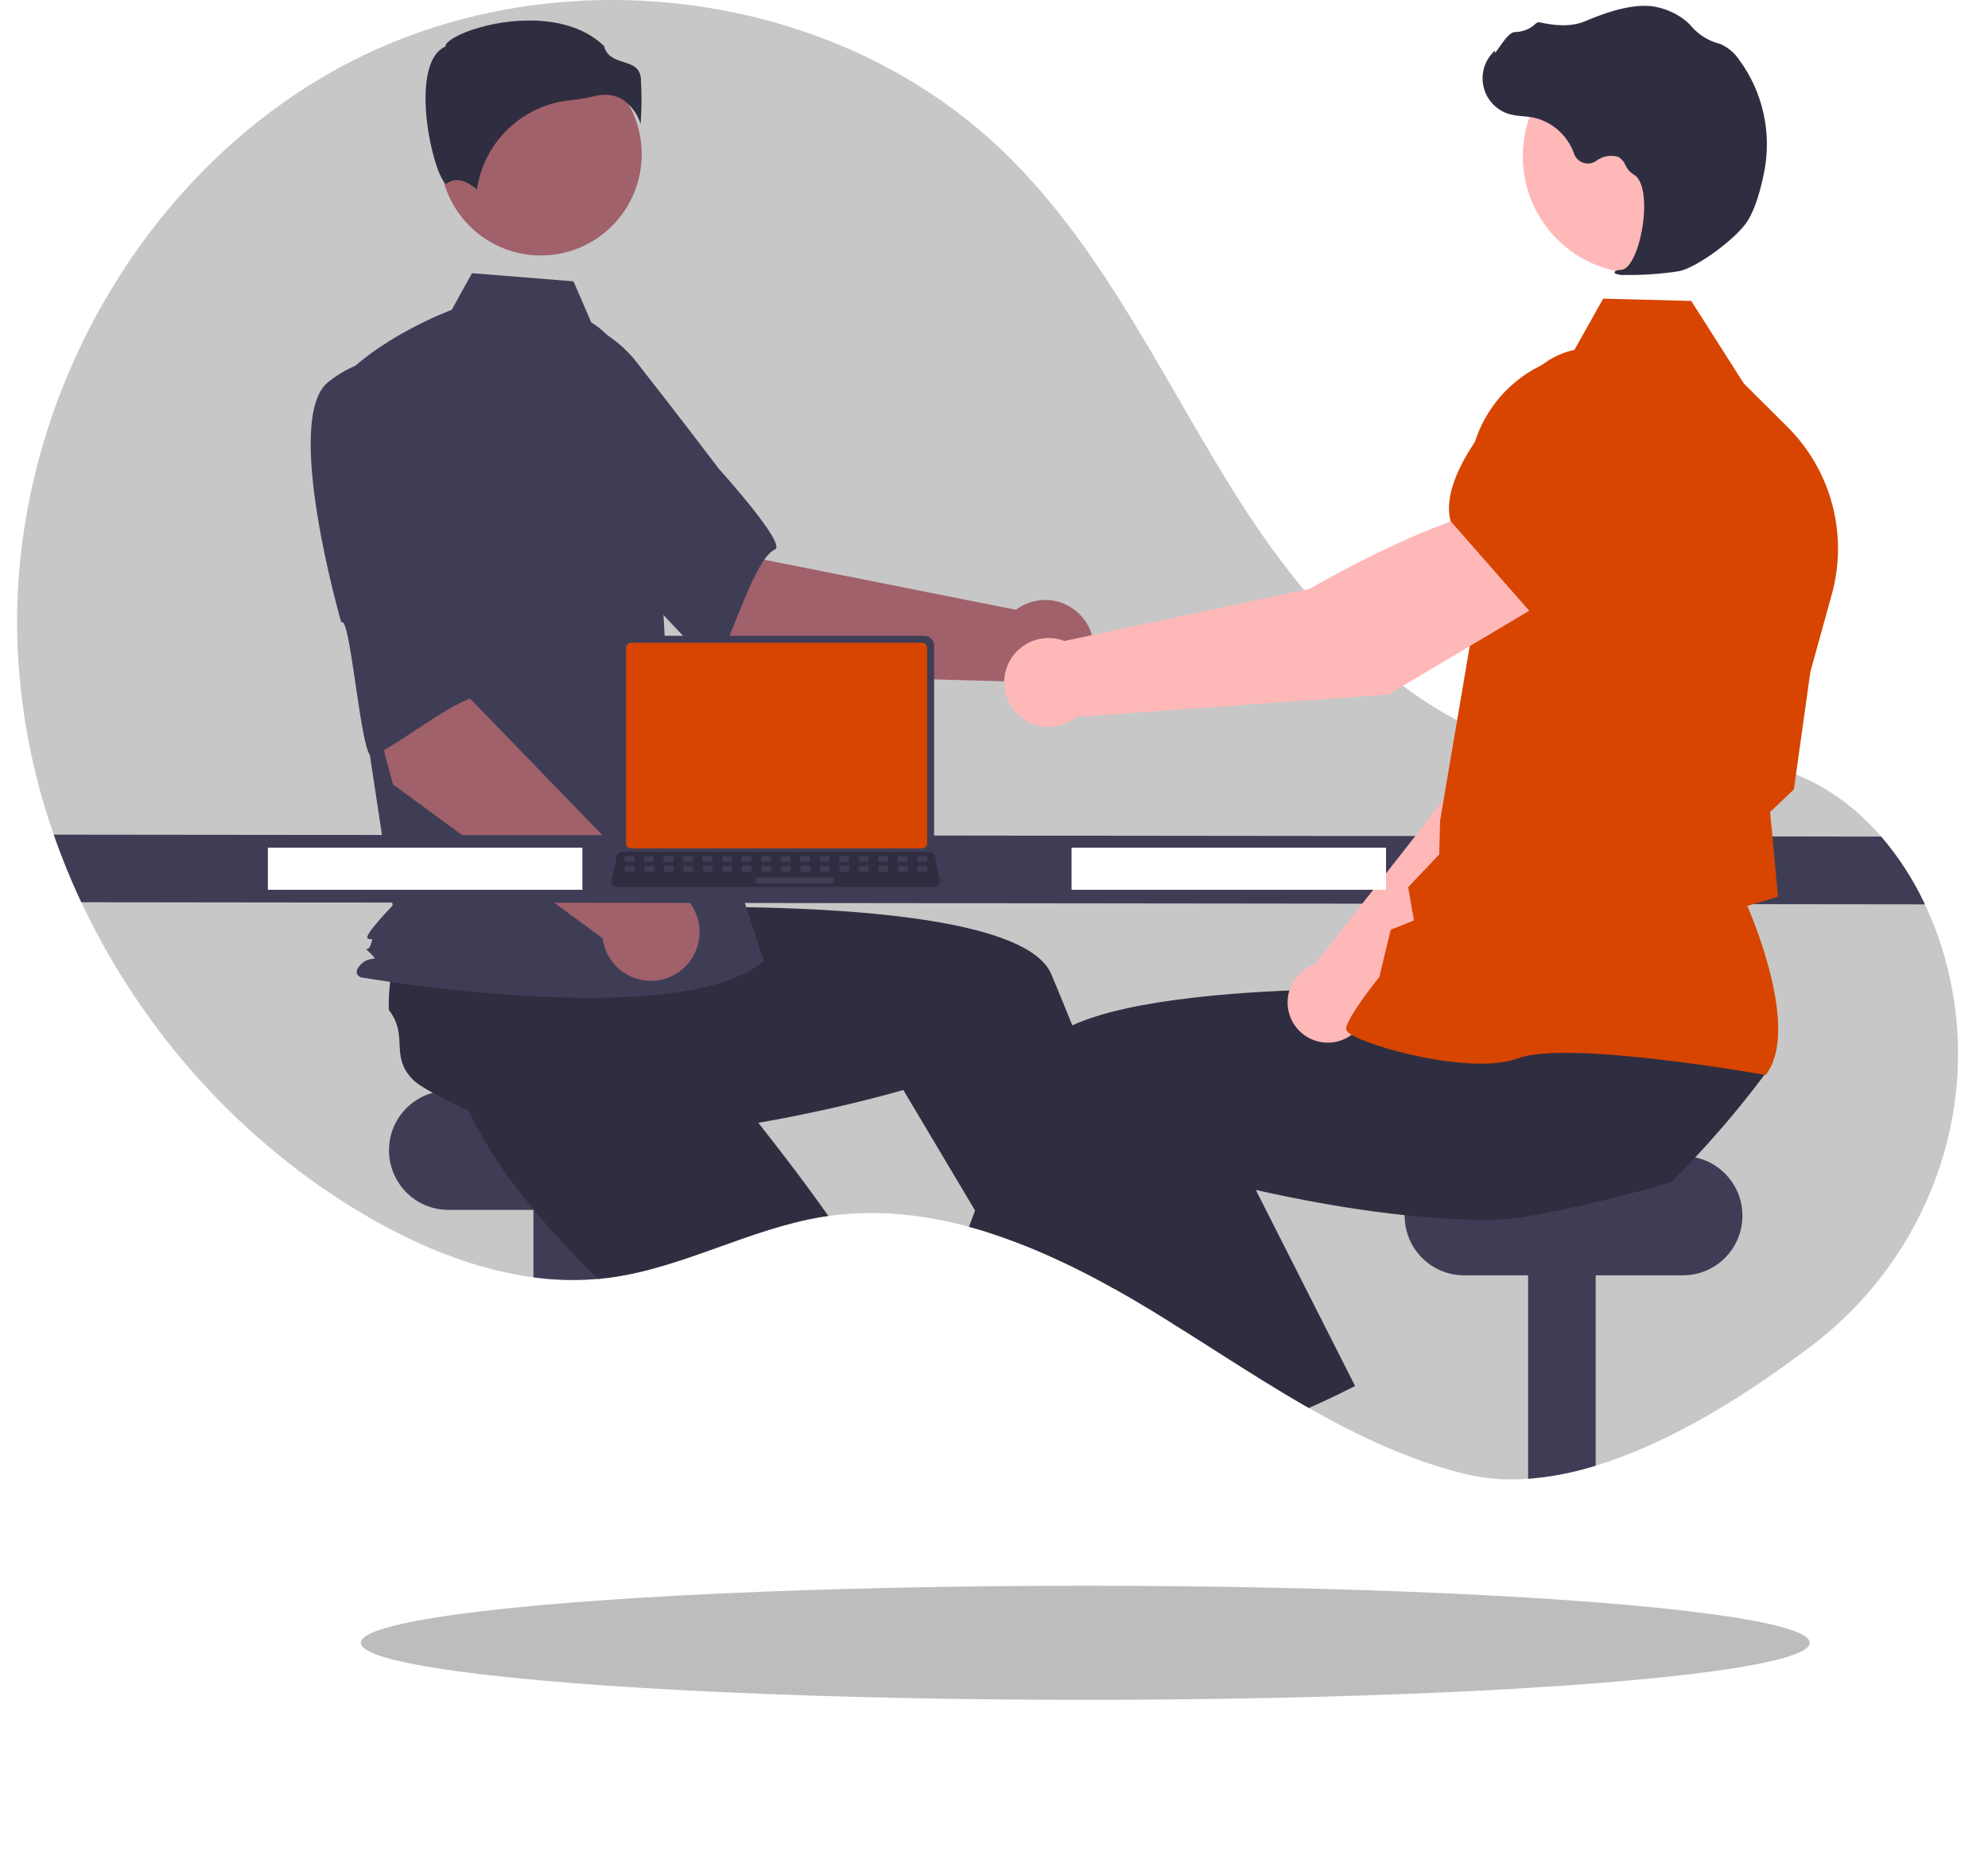 <svg width="153" height="144" viewBox="0 0 173 164" fill="none" xmlns="http://www.w3.org/2000/svg">
<path d="M158.28 117.871C152.706 122.129 145.915 126.443 139.238 128.477C137.313 129.08 135.327 129.466 133.317 129.626C131.437 129.777 129.546 129.63 127.712 129.189C122.893 127.987 118.424 125.881 114.099 123.422C112.686 122.617 111.29 121.775 109.901 120.914C107.635 119.509 105.391 118.055 103.141 116.636C102.804 116.42 102.469 116.21 102.132 116.001H102.13C101.587 115.659 101.042 115.321 100.497 114.989C100.401 114.929 100.305 114.872 100.207 114.813C99.175 114.186 98.127 113.573 97.06 112.975C96.93 112.904 96.799 112.83 96.668 112.758C94.605 111.61 92.484 110.569 90.314 109.639C88.889 109.036 87.445 108.494 85.987 108.031H85.985C85.428 107.855 84.868 107.689 84.307 107.537C82.623 107.074 80.907 106.737 79.174 106.529C76.785 106.239 74.369 106.259 71.985 106.587C71.823 106.609 71.664 106.632 71.503 106.658C65.051 107.695 59.162 111.189 52.681 112.013C52.471 112.039 52.263 112.064 52.052 112.082C51.963 112.09 51.873 112.101 51.783 112.107C49.9 112.268 48.004 112.222 46.131 111.968C40.898 111.275 35.802 109.127 31.214 106.419C20.488 100.088 11.79 90.356 6.502 79.087C5.593 77.155 4.787 75.177 4.086 73.161C2.126 67.57 1.046 61.706 0.887 55.781C0.39 35.225 12.035 14.601 30.317 5.303C48.602 -3.994 72.654 -0.919 87.4 13.363C96.346 22.028 101.522 33.768 108.253 44.258C114.985 54.745 124.553 64.763 136.894 66.291C143.181 67.069 149.76 65.564 155.785 67.522C159.121 68.608 161.968 70.684 164.261 73.331C165.802 75.127 167.092 77.125 168.095 79.271C168.83 80.822 169.427 82.436 169.878 84.093C169.961 84.398 170.039 84.703 170.114 85.008C173.116 97.306 168.32 110.198 158.28 117.871Z" fill="#C7C7C7"/>
<path d="M57.871 95.608H38.678C35.803 95.608 33.472 97.946 33.472 100.831V100.831C33.472 103.716 35.803 106.054 38.678 106.054H57.871C60.747 106.054 63.078 103.716 63.078 100.831C63.078 97.946 60.747 95.608 57.871 95.608Z" fill="#3F3D56"/>
<path d="M52.052 103.391V112.082C50.081 112.273 48.094 112.235 46.131 111.967V103.391H52.052Z" fill="#3F3D56"/>
<path d="M71.984 106.587C71.823 106.609 71.664 106.632 71.503 106.658C65.05 107.695 59.162 111.189 52.681 112.012C52.471 112.039 52.263 112.064 52.052 112.082C51.962 112.09 51.873 112.101 51.783 112.107C50.2 110.552 48.618 108.897 47.131 107.183C46.325 106.255 45.545 105.308 44.812 104.35C42.909 101.876 41.296 99.332 40.23 96.833C40.338 95.635 39.595 92.863 39.24 90.741L39.238 90.739C39.087 89.848 39.005 89.074 39.081 88.576C39.513 85.704 41.851 86.034 42.57 83.22C43.218 82.68 43.909 82.193 44.634 81.763C44.755 81.692 44.877 81.62 45.004 81.548L52.804 76.141L55.785 79.074L60.322 83.539L65.238 88.375L61.065 92.605C61.065 92.605 64.552 96.638 68.63 102.015C69.724 103.459 70.861 105.001 71.984 106.587Z" fill="#2F2E41"/>
<path d="M139.238 103.391V128.477C137.313 129.08 135.327 129.466 133.316 129.626V103.391H139.238Z" fill="#3F3D56"/>
<path d="M146.895 101.343H127.701C124.826 101.343 122.495 103.681 122.495 106.566V106.566C122.495 109.451 124.826 111.789 127.701 111.789H146.895C149.77 111.789 152.101 109.451 152.101 106.566C152.101 103.681 149.77 101.343 146.895 101.343Z" fill="#3F3D56"/>
<path d="M100.206 114.812C99.175 114.186 98.126 113.573 97.06 112.975C96.929 112.903 96.799 112.83 96.668 112.758L97.37 112.457L99.265 111.64L99.284 111.631L99.304 111.701L100.206 114.812Z" fill="#FFB6B6"/>
<path d="M103.141 116.635C102.804 116.42 102.469 116.209 102.132 116H102.13C101.587 115.658 101.042 115.321 100.496 114.989C100.4 114.929 100.304 114.872 100.206 114.812C99.175 114.186 98.126 113.573 97.06 112.975C96.929 112.903 96.799 112.83 96.668 112.758C94.605 111.61 92.484 110.569 90.314 109.639C88.889 109.036 87.445 108.494 85.987 108.031H85.985L84.84 106.107L79.684 97.445L78.551 95.542C78.551 95.542 74.686 96.689 69.216 97.789C67.225 98.191 65.024 98.584 62.715 98.916C60.246 99.268 57.657 99.549 55.084 99.684C53.857 99.749 52.634 99.782 51.429 99.772C48.316 99.751 45.324 99.459 42.705 98.762C41.831 97.939 39.197 96.818 37.31 95.792H37.308C36.516 95.362 35.859 94.95 35.514 94.584C33.525 92.474 35.224 90.829 33.455 88.527C33.431 87.682 33.474 86.837 33.584 85.999C33.602 85.86 33.621 85.719 33.643 85.575L34.201 76.079L38.341 75.531L44.642 74.695L51.468 73.79L52.22 79.693C52.22 79.693 57.535 79.422 64.268 79.512C75.084 79.66 89.556 80.741 91.516 85.383C91.7 85.819 91.884 86.26 92.068 86.7C92.505 87.753 92.938 88.811 93.366 89.875C94.92 93.725 96.403 97.613 97.756 101.288C98.597 103.574 99.39 105.778 100.119 107.84C100.705 109.499 101.248 111.068 101.744 112.512C102.197 113.831 102.608 115.046 102.973 116.136C103.03 116.306 103.085 116.474 103.141 116.635Z" fill="#2F2E41"/>
<path d="M65.049 59.102L51.97 47.959L60.48 39.32L66.416 49.075L88.422 53.451C89.083 52.952 89.876 52.656 90.702 52.6C91.528 52.545 92.353 52.731 93.075 53.138C93.797 53.544 94.386 54.152 94.77 54.889C95.153 55.625 95.315 56.457 95.235 57.284C95.156 58.111 94.838 58.897 94.32 59.545C93.803 60.194 93.109 60.678 92.322 60.938C91.536 61.198 90.691 61.222 89.891 61.009C89.09 60.795 88.369 60.352 87.815 59.735L65.049 59.102Z" fill="#A0616A"/>
<path d="M40.411 33.315C38.9 38.247 53.295 50.012 53.295 50.012C53.455 48.828 61.617 59.039 62.172 58.115C63.75 55.486 65.487 48.989 67.309 48.159C68.351 47.684 62.373 41.083 62.373 41.083C62.373 41.083 59.325 37.037 55.299 31.908C54.188 30.437 52.723 29.272 51.042 28.521C49.361 27.771 47.519 27.459 45.685 27.615C45.685 27.615 41.923 28.382 40.411 33.315Z" fill="#3F3D56"/>
<path d="M46.776 22.394C51.662 22.394 55.622 18.421 55.622 13.52C55.622 8.619 51.662 4.646 46.776 4.646C41.891 4.646 37.93 8.619 37.93 13.52C37.93 18.421 41.891 22.394 46.776 22.394Z" fill="#A0616A"/>
<path d="M51.199 28.259C53.105 29.396 54.245 31.484 54.9 33.609C56.111 37.544 56.84 41.611 57.071 45.722L57.762 58.03L66.323 84.237C58.904 90.535 31.016 85.669 31.016 85.669C31.016 85.669 30.16 85.382 31.016 84.524C31.872 83.665 32.706 84.426 31.849 83.567C30.994 82.708 31.584 83.665 31.869 82.806C32.154 81.947 31.869 82.52 31.584 82.234C31.298 81.947 33.793 79.371 33.793 79.371L31.51 64.328L28.656 33.985C32.081 29.691 38.967 27.16 38.967 27.16L40.747 23.946L49.644 24.66L51.199 28.259Z" fill="#3F3D56"/>
<path d="M54.068 8.806C54.756 9.32 55.265 10.038 55.525 10.858C55.624 9.518 55.631 8.172 55.544 6.831C55.439 5.889 54.778 5.677 54.012 5.431C53.321 5.209 52.538 4.959 52.328 4.044C49.547 1.33 44.707 1.467 41.394 2.414C39.571 2.935 38.522 3.604 38.428 3.996L38.409 4.076L38.335 4.114C36.93 4.818 36.656 7.044 36.674 8.787C36.709 12.07 37.839 15.8 38.476 16.103C38.509 16.119 38.518 16.113 38.532 16.1C39.491 15.332 40.661 16.159 41.175 16.608C41.478 14.568 42.454 12.688 43.947 11.268C45.441 9.849 47.365 8.973 49.413 8.78C50.081 8.715 50.745 8.604 51.398 8.446C51.73 8.36 52.07 8.315 52.413 8.312C53.002 8.304 53.58 8.476 54.068 8.806V8.806Z" fill="#2F2E41"/>
<path d="M42.922 72.472L40.216 71.081C40.071 70.978 39.968 70.825 39.926 70.652C39.884 70.478 39.905 70.295 39.986 70.136C40.068 69.977 40.203 69.853 40.368 69.786C40.533 69.719 40.717 69.713 40.885 69.771L43.591 71.161C43.736 71.265 43.839 71.417 43.881 71.591C43.923 71.764 43.902 71.947 43.821 72.106C43.74 72.265 43.604 72.39 43.439 72.457C43.274 72.524 43.091 72.529 42.922 72.472L42.922 72.472Z" fill="#D74500"/>
<path d="M33.815 68.747L29.364 52.123L41.259 49.864L40.619 61.275L56.249 77.419C57.076 77.385 57.896 77.593 58.607 78.018C59.319 78.443 59.891 79.067 60.255 79.813C60.62 80.559 60.76 81.395 60.658 82.22C60.557 83.044 60.219 83.822 59.685 84.457C59.151 85.091 58.444 85.557 57.651 85.796C56.858 86.035 56.013 86.037 55.218 85.803C54.424 85.568 53.715 85.107 53.177 84.475C52.639 83.843 52.297 83.068 52.191 82.244L33.815 68.747Z" fill="#A0616A"/>
<path d="M28.146 33.483C24.109 36.681 29.291 54.567 29.291 54.567C30.093 53.684 31.026 66.739 32.007 66.295C34.794 65.031 39.903 60.675 41.872 61.03C42.999 61.233 41.819 52.394 41.819 52.394C41.819 52.394 41.602 47.327 41.194 40.812C41.112 38.968 40.567 37.174 39.609 35.598C38.651 34.023 37.311 32.715 35.714 31.799C35.714 31.799 32.184 30.286 28.146 33.483Z" fill="#3F3D56"/>
<path d="M168.095 79.271L6.501 79.086C5.593 77.155 4.787 75.177 4.086 73.161L164.26 73.331C165.802 75.127 167.092 77.125 168.095 79.271V79.271Z" fill="#3F3D56"/>
<path d="M116.627 122.248C115.792 122.653 114.949 123.044 114.099 123.421C112.686 122.616 111.289 121.775 109.901 120.914L115.05 118.645L116.627 122.248Z" fill="#FFB6B6"/>
<path d="M154.172 94.022C153.335 95.149 152.471 96.253 151.581 97.335C150.76 98.332 149.917 99.31 149.053 100.27C148.696 100.667 148.334 101.062 147.965 101.454C147.285 102.185 146.59 102.904 145.88 103.61C144.602 104.014 142.013 104.725 139.238 105.388C137.218 105.87 135.101 106.326 133.317 106.617C132.318 106.797 131.307 106.905 130.293 106.941C129.088 106.951 127.865 106.918 126.638 106.853C125.253 106.779 123.867 106.664 122.497 106.517C118.934 106.142 115.483 105.558 112.506 104.958C111.416 104.741 110.391 104.52 109.448 104.305C107.661 103.901 106.166 103.524 105.084 103.238C103.865 102.918 103.171 102.711 103.171 102.711L100.119 107.84L98.534 110.501L97.37 112.457L97.06 112.975C96.929 112.903 96.799 112.83 96.668 112.758C94.605 111.61 92.484 110.569 90.314 109.639C88.889 109.036 87.445 108.494 85.987 108.031H85.985C85.428 107.854 84.868 107.689 84.307 107.537C84.482 107.064 84.66 106.587 84.84 106.107C85.175 105.212 85.516 104.309 85.865 103.397C86.618 101.423 87.398 99.42 88.201 97.427C88.858 95.79 89.528 94.16 90.206 92.552C90.518 91.81 91.153 91.159 92.041 90.588C92.466 90.319 92.909 90.081 93.366 89.875C95.908 88.713 99.653 87.957 103.78 87.472C104.121 87.433 104.464 87.394 104.809 87.357C108.225 86.997 111.849 86.811 115.238 86.724C116.935 86.681 118.573 86.665 120.096 86.663C120.588 86.663 121.066 86.664 121.531 86.667H121.533C122.789 86.673 123.945 86.692 124.961 86.712C125.16 86.716 125.351 86.722 125.539 86.727H125.541C125.668 86.728 125.792 86.733 125.915 86.735C128.139 86.792 129.502 86.862 129.502 86.862L130.031 82.7L130.139 81.86L130.242 81.061V81.059L130.254 80.959L130.338 80.957L131.808 80.928L144.165 80.686L150.915 80.553L149.845 85.153L148.079 92.744C148.259 93.945 154.233 93.004 154.172 94.022Z" fill="#2F2E41"/>
<path d="M118.15 121.49C117.645 121.748 117.137 122.002 116.627 122.248C115.792 122.653 114.949 123.044 114.099 123.421C112.686 122.616 111.289 121.775 109.901 120.914C107.634 119.509 105.39 118.055 103.14 116.635C102.804 116.42 102.469 116.209 102.132 116H102.13C101.203 114.62 100.257 113.182 99.304 111.701C99.29 111.681 99.277 111.66 99.265 111.64C99.02 111.263 98.776 110.883 98.534 110.501C97.009 108.104 95.475 105.605 93.987 103.053L97.756 101.288L104.764 98.006L105.972 97.441L109.448 104.305L112.547 110.427L113.237 111.789L118.15 121.49Z" fill="#2F2E41"/>
<path d="M119.206 88.537L137.072 71.252L142.024 57.187L134.72 54.001C130.968 57.606 126.912 68.835 126.912 68.835L114.618 84.526C114.522 84.559 114.427 84.594 114.332 84.636C113.779 84.881 113.297 85.265 112.935 85.751C112.572 86.237 112.341 86.809 112.263 87.411C112.185 88.013 112.263 88.625 112.49 89.188C112.717 89.751 113.085 90.245 113.558 90.624C114.031 91.003 114.593 91.252 115.191 91.349C115.788 91.446 116.4 91.387 116.968 91.177C117.536 90.967 118.04 90.614 118.432 90.151C118.824 89.689 119.091 89.133 119.206 88.537V88.537Z" fill="#FFB8B8"/>
<path d="M132.664 55.571L141.929 58.522L141.964 58.516C145.413 57.937 148.274 52.287 150.067 47.649C150.657 46.12 150.646 44.422 150.036 42.9C149.426 41.379 148.263 40.146 146.782 39.451V39.451C145.686 38.946 144.471 38.759 143.275 38.91C142.078 39.062 140.947 39.546 140.011 40.308L135.253 44.208L132.664 55.571Z" fill="#D74500"/>
<path d="M154.134 94.23L154.189 94.158C157.079 90.312 153.126 80.788 152.528 79.407L155.216 78.608L154.747 73.474L154.522 71.185L156.611 69.194L156.618 69.143L158.056 58.883L159.936 52.092C160.645 49.525 160.66 46.815 159.979 44.24C159.299 41.665 157.948 39.318 156.065 37.44L152.22 33.611L147.615 26.379L139.893 26.179L137.116 31.128C134.534 31.657 132.218 33.077 130.573 35.142C128.927 37.208 128.056 39.787 128.111 42.43L128.372 55.603L125.602 71.926L125.524 74.891L122.804 77.769L123.307 80.68L121.273 81.493L120.277 85.629C119.897 86.106 117.387 89.289 117.364 90.176C117.361 90.309 117.455 90.441 117.662 90.589C119.287 91.755 128.369 94.282 132.456 92.763C136.81 91.146 153.874 94.183 154.046 94.214L154.134 94.23Z" fill="#D74500"/>
<path d="M143.079 23.962C148.729 23.962 153.31 19.368 153.31 13.7C153.31 8.032 148.729 3.437 143.079 3.437C137.429 3.437 132.849 8.032 132.849 13.7C132.849 19.368 137.429 23.962 143.079 23.962Z" fill="#FFB8B8"/>
<path d="M141.831 24.1C143.416 24.125 144.999 24.014 146.564 23.768C148.116 23.451 151.587 20.9 152.555 19.364C153.274 18.223 153.733 16.442 153.993 15.148C154.342 13.437 154.328 11.67 153.954 9.964C153.579 8.258 152.851 6.649 151.817 5.243C151.42 4.655 150.872 4.185 150.23 3.884C150.173 3.862 150.115 3.842 150.056 3.825C149.121 3.579 148.281 3.057 147.644 2.328C147.52 2.181 147.386 2.042 147.243 1.914C146.523 1.305 145.669 0.875 144.751 0.659C143.27 0.262 141.127 0.656 138.381 1.834C137.001 2.425 135.492 2.211 134.331 1.958C134.266 1.946 134.199 1.951 134.136 1.972C134.073 1.994 134.017 2.031 133.974 2.081C133.48 2.546 132.829 2.807 132.151 2.81C131.736 2.828 131.301 3.405 130.775 4.156C130.656 4.327 130.516 4.526 130.416 4.647L130.402 4.414L130.168 4.674C129.799 5.082 129.539 5.577 129.412 6.113C129.285 6.648 129.295 7.208 129.442 7.739C129.589 8.269 129.867 8.754 130.25 9.148C130.634 9.542 131.111 9.832 131.637 9.991C132.054 10.103 132.482 10.171 132.913 10.195C133.174 10.219 133.444 10.243 133.703 10.288C134.534 10.459 135.307 10.843 135.945 11.403C136.584 11.962 137.068 12.679 137.348 13.482C137.415 13.667 137.522 13.835 137.664 13.972C137.805 14.109 137.976 14.212 138.163 14.272C138.35 14.333 138.548 14.349 138.743 14.32C138.937 14.292 139.123 14.219 139.284 14.107C139.554 13.896 139.871 13.754 140.207 13.692C140.543 13.631 140.889 13.652 141.216 13.754C141.498 13.911 141.717 14.161 141.838 14.461C141.984 14.796 142.226 15.08 142.534 15.276C143.585 15.819 143.657 18.229 143.28 20.237C142.916 22.173 142.196 23.573 141.53 23.643C141.017 23.696 140.958 23.732 140.921 23.823L140.888 23.905L140.946 23.981C141.229 24.084 141.531 24.125 141.831 24.1V24.1Z" fill="#2F2E41"/>
<path d="M135.205 52.469L131.26 44.58C125.535 44.972 114.171 51.613 114.171 51.613L92.671 56.186C92.034 55.94 91.344 55.867 90.67 55.974C89.996 56.081 89.362 56.364 88.832 56.795C88.302 57.226 87.894 57.79 87.65 58.429C87.406 59.068 87.334 59.761 87.442 60.437C87.549 61.113 87.833 61.748 88.263 62.279C88.693 62.811 89.255 63.219 89.893 63.463C90.53 63.707 91.221 63.779 91.894 63.67C92.568 63.561 93.201 63.276 93.73 62.844L121.08 60.878L135.205 52.469Z" fill="#FFB8B8"/>
<path d="M133.614 53.764L143.916 46.084L145.73 39.524C146.082 38.235 146.067 36.873 145.687 35.592C145.308 34.31 144.579 33.161 143.582 32.274V32.274C142.223 31.081 140.463 30.449 138.658 30.508C136.853 30.566 135.137 31.31 133.858 32.589C129.981 36.471 125.56 41.886 126.51 45.641L126.519 45.679L133.614 53.764Z" fill="#D74500"/>
<path d="M120.861 74.306H93.297V77.993H120.861V74.306Z" fill="white"/>
<path d="M50.419 74.306H22.854V77.993H50.419V74.306Z" fill="white"/>
<path d="M53.638 56.575V74.13C53.638 74.354 53.726 74.568 53.884 74.726C54.042 74.885 54.255 74.974 54.478 74.974H80.41C80.633 74.974 80.847 74.885 81.005 74.726C81.163 74.568 81.251 74.354 81.251 74.13V56.575C81.251 56.352 81.162 56.138 81.005 55.98C80.847 55.822 80.633 55.733 80.41 55.733H54.478C54.256 55.733 54.042 55.822 53.884 55.98C53.727 56.138 53.638 56.352 53.638 56.575Z" fill="#3F3D56"/>
<path d="M54.246 56.794V73.913C54.246 74.033 54.293 74.148 54.378 74.232C54.462 74.317 54.576 74.364 54.695 74.364H80.195C80.314 74.364 80.428 74.317 80.512 74.232C80.597 74.148 80.644 74.033 80.644 73.913V56.794C80.644 56.674 80.597 56.559 80.513 56.475C80.428 56.39 80.314 56.342 80.195 56.342H54.695C54.576 56.342 54.462 56.39 54.377 56.475C54.293 56.559 54.246 56.674 54.246 56.794Z" fill="#D74500"/>
<path d="M53.095 77.554C53.143 77.613 53.203 77.662 53.272 77.695C53.34 77.728 53.416 77.745 53.492 77.744H81.259C81.335 77.744 81.41 77.727 81.478 77.694C81.547 77.661 81.607 77.614 81.655 77.554C81.703 77.495 81.737 77.426 81.755 77.352C81.773 77.278 81.774 77.201 81.758 77.126L81.327 75.073C81.309 74.989 81.271 74.911 81.216 74.846C81.16 74.781 81.089 74.731 81.009 74.7C80.951 74.677 80.89 74.666 80.828 74.666H53.921C53.859 74.666 53.798 74.677 53.74 74.7C53.66 74.731 53.589 74.781 53.534 74.846C53.478 74.911 53.44 74.989 53.422 75.073L52.991 77.126C52.975 77.201 52.977 77.278 52.995 77.352C53.013 77.426 53.047 77.495 53.095 77.554V77.554Z" fill="#2F2E41"/>
<path d="M79.875 75.551H80.531C80.586 75.551 80.631 75.506 80.631 75.451V75.136C80.631 75.081 80.586 75.036 80.531 75.036H79.875C79.82 75.036 79.775 75.081 79.775 75.136V75.451C79.775 75.506 79.82 75.551 79.875 75.551Z" fill="#3F3D56"/>
<path d="M78.165 75.551H78.821C78.876 75.551 78.92 75.506 78.92 75.451V75.136C78.92 75.081 78.876 75.036 78.821 75.036H78.165C78.11 75.036 78.065 75.081 78.065 75.136V75.451C78.065 75.506 78.11 75.551 78.165 75.551Z" fill="#3F3D56"/>
<path d="M76.454 75.551H77.11C77.165 75.551 77.21 75.506 77.21 75.451V75.136C77.21 75.081 77.165 75.036 77.11 75.036H76.454C76.399 75.036 76.355 75.081 76.355 75.136V75.451C76.355 75.506 76.399 75.551 76.454 75.551Z" fill="#3F3D56"/>
<path d="M74.744 75.551H75.4C75.455 75.551 75.499 75.506 75.499 75.451V75.136C75.499 75.081 75.455 75.036 75.4 75.036H74.744C74.689 75.036 74.644 75.081 74.644 75.136V75.451C74.644 75.506 74.689 75.551 74.744 75.551Z" fill="#3F3D56"/>
<path d="M73.034 75.551H73.689C73.744 75.551 73.789 75.506 73.789 75.451V75.136C73.789 75.081 73.744 75.036 73.689 75.036H73.034C72.978 75.036 72.934 75.081 72.934 75.136V75.451C72.934 75.506 72.978 75.551 73.034 75.551Z" fill="#3F3D56"/>
<path d="M71.323 75.551H71.979C72.034 75.551 72.079 75.506 72.079 75.451V75.136C72.079 75.081 72.034 75.036 71.979 75.036H71.323C71.268 75.036 71.223 75.081 71.223 75.136V75.451C71.223 75.506 71.268 75.551 71.323 75.551Z" fill="#3F3D56"/>
<path d="M69.613 75.551H70.269C70.323 75.551 70.368 75.506 70.368 75.451V75.136C70.368 75.081 70.323 75.036 70.269 75.036H69.613C69.558 75.036 69.513 75.081 69.513 75.136V75.451C69.513 75.506 69.558 75.551 69.613 75.551Z" fill="#3F3D56"/>
<path d="M67.902 75.551H68.558C68.613 75.551 68.658 75.506 68.658 75.451V75.136C68.658 75.081 68.613 75.036 68.558 75.036H67.902C67.847 75.036 67.803 75.081 67.803 75.136V75.451C67.803 75.506 67.847 75.551 67.902 75.551Z" fill="#3F3D56"/>
<path d="M66.192 75.551H66.848C66.903 75.551 66.947 75.506 66.947 75.451V75.136C66.947 75.081 66.903 75.036 66.848 75.036H66.192C66.137 75.036 66.092 75.081 66.092 75.136V75.451C66.092 75.506 66.137 75.551 66.192 75.551Z" fill="#3F3D56"/>
<path d="M64.481 75.551H65.137C65.192 75.551 65.237 75.506 65.237 75.451V75.136C65.237 75.081 65.192 75.036 65.137 75.036H64.481C64.426 75.036 64.382 75.081 64.382 75.136V75.451C64.382 75.506 64.426 75.551 64.481 75.551Z" fill="#3F3D56"/>
<path d="M62.771 75.551H63.427C63.482 75.551 63.526 75.506 63.526 75.451V75.136C63.526 75.081 63.482 75.036 63.427 75.036H62.771C62.716 75.036 62.671 75.081 62.671 75.136V75.451C62.671 75.506 62.716 75.551 62.771 75.551Z" fill="#3F3D56"/>
<path d="M61.06 75.551H61.716C61.771 75.551 61.816 75.506 61.816 75.451V75.136C61.816 75.081 61.771 75.036 61.716 75.036H61.06C61.005 75.036 60.961 75.081 60.961 75.136V75.451C60.961 75.506 61.005 75.551 61.06 75.551Z" fill="#3F3D56"/>
<path d="M59.35 75.551H60.006C60.061 75.551 60.106 75.506 60.106 75.451V75.136C60.106 75.081 60.061 75.036 60.006 75.036H59.35C59.295 75.036 59.25 75.081 59.25 75.136V75.451C59.25 75.506 59.295 75.551 59.35 75.551Z" fill="#3F3D56"/>
<path d="M57.64 75.551H58.295C58.351 75.551 58.395 75.506 58.395 75.451V75.136C58.395 75.081 58.351 75.036 58.295 75.036H57.64C57.585 75.036 57.54 75.081 57.54 75.136V75.451C57.54 75.506 57.585 75.551 57.64 75.551Z" fill="#3F3D56"/>
<path d="M55.929 75.551H56.585C56.64 75.551 56.685 75.506 56.685 75.451V75.136C56.685 75.081 56.64 75.036 56.585 75.036H55.929C55.874 75.036 55.83 75.081 55.83 75.136V75.451C55.83 75.506 55.874 75.551 55.929 75.551Z" fill="#3F3D56"/>
<path d="M54.219 75.551H54.875C54.93 75.551 54.974 75.506 54.974 75.451V75.136C54.974 75.081 54.93 75.036 54.875 75.036H54.219C54.164 75.036 54.119 75.081 54.119 75.136V75.451C54.119 75.506 54.164 75.551 54.219 75.551Z" fill="#3F3D56"/>
<path d="M79.895 76.408H80.551C80.606 76.408 80.651 76.364 80.651 76.308V75.994C80.651 75.939 80.606 75.894 80.551 75.894H79.895C79.84 75.894 79.796 75.939 79.796 75.994V76.308C79.796 76.364 79.84 76.408 79.895 76.408Z" fill="#3F3D56"/>
<path d="M78.185 76.408H78.841C78.896 76.408 78.941 76.364 78.941 76.308V75.994C78.941 75.939 78.896 75.894 78.841 75.894H78.185C78.13 75.894 78.085 75.939 78.085 75.994V76.308C78.085 76.364 78.13 76.408 78.185 76.408Z" fill="#3F3D56"/>
<path d="M76.475 76.408H77.13C77.185 76.408 77.23 76.364 77.23 76.308V75.994C77.23 75.939 77.185 75.894 77.13 75.894H76.475C76.419 75.894 76.375 75.939 76.375 75.994V76.308C76.375 76.364 76.419 76.408 76.475 76.408Z" fill="#3F3D56"/>
<path d="M74.764 76.408H75.42C75.475 76.408 75.52 76.364 75.52 76.308V75.994C75.52 75.939 75.475 75.894 75.42 75.894H74.764C74.709 75.894 74.664 75.939 74.664 75.994V76.308C74.664 76.364 74.709 76.408 74.764 76.408Z" fill="#3F3D56"/>
<path d="M73.054 76.408H73.71C73.765 76.408 73.809 76.364 73.809 76.308V75.994C73.809 75.939 73.765 75.894 73.71 75.894H73.054C72.999 75.894 72.954 75.939 72.954 75.994V76.308C72.954 76.364 72.999 76.408 73.054 76.408Z" fill="#3F3D56"/>
<path d="M71.343 76.408H71.999C72.054 76.408 72.099 76.364 72.099 76.308V75.994C72.099 75.939 72.054 75.894 71.999 75.894H71.343C71.288 75.894 71.243 75.939 71.243 75.994V76.308C71.243 76.364 71.288 76.408 71.343 76.408Z" fill="#3F3D56"/>
<path d="M69.633 76.408H70.289C70.344 76.408 70.388 76.364 70.388 76.308V75.994C70.388 75.939 70.344 75.894 70.289 75.894H69.633C69.578 75.894 69.533 75.939 69.533 75.994V76.308C69.533 76.364 69.578 76.408 69.633 76.408Z" fill="#3F3D56"/>
<path d="M67.922 76.408H68.578C68.633 76.408 68.678 76.364 68.678 76.308V75.994C68.678 75.939 68.633 75.894 68.578 75.894H67.922C67.867 75.894 67.823 75.939 67.823 75.994V76.308C67.823 76.364 67.867 76.408 67.922 76.408Z" fill="#3F3D56"/>
<path d="M66.212 76.408H66.868C66.923 76.408 66.968 76.364 66.968 76.308V75.994C66.968 75.939 66.923 75.894 66.868 75.894H66.212C66.157 75.894 66.112 75.939 66.112 75.994V76.308C66.112 76.364 66.157 76.408 66.212 76.408Z" fill="#3F3D56"/>
<path d="M64.502 76.408H65.157C65.213 76.408 65.257 76.364 65.257 76.308V75.994C65.257 75.939 65.213 75.894 65.157 75.894H64.502C64.447 75.894 64.402 75.939 64.402 75.994V76.308C64.402 76.364 64.447 76.408 64.502 76.408Z" fill="#3F3D56"/>
<path d="M62.791 76.408H63.447C63.502 76.408 63.547 76.364 63.547 76.308V75.994C63.547 75.939 63.502 75.894 63.447 75.894H62.791C62.736 75.894 62.691 75.939 62.691 75.994V76.308C62.691 76.364 62.736 76.408 62.791 76.408Z" fill="#3F3D56"/>
<path d="M61.081 76.408H61.736C61.792 76.408 61.836 76.364 61.836 76.308V75.994C61.836 75.939 61.792 75.894 61.736 75.894H61.081C61.026 75.894 60.981 75.939 60.981 75.994V76.308C60.981 76.364 61.026 76.408 61.081 76.408Z" fill="#3F3D56"/>
<path d="M59.37 76.408H60.026C60.081 76.408 60.126 76.364 60.126 76.308V75.994C60.126 75.939 60.081 75.894 60.026 75.894H59.37C59.315 75.894 59.271 75.939 59.271 75.994V76.308C59.271 76.364 59.315 76.408 59.37 76.408Z" fill="#3F3D56"/>
<path d="M57.66 76.408H58.316C58.371 76.408 58.415 76.364 58.415 76.308V75.994C58.415 75.939 58.371 75.894 58.316 75.894H57.66C57.605 75.894 57.56 75.939 57.56 75.994V76.308C57.56 76.364 57.605 76.408 57.66 76.408Z" fill="#3F3D56"/>
<path d="M55.949 76.408H56.605C56.66 76.408 56.705 76.364 56.705 76.308V75.994C56.705 75.939 56.66 75.894 56.605 75.894H55.949C55.894 75.894 55.85 75.939 55.85 75.994V76.308C55.85 76.364 55.894 76.408 55.949 76.408Z" fill="#3F3D56"/>
<path d="M54.239 76.408H54.895C54.95 76.408 54.995 76.364 54.995 76.308V75.994C54.995 75.939 54.95 75.894 54.895 75.894H54.239C54.184 75.894 54.139 75.939 54.139 75.994V76.308C54.139 76.364 54.184 76.408 54.239 76.408Z" fill="#3F3D56"/>
<path d="M65.699 77.438H72.341C72.396 77.438 72.441 77.393 72.441 77.338V77.023C72.441 76.968 72.396 76.923 72.341 76.923H65.699C65.644 76.923 65.599 76.968 65.599 77.023V77.338C65.599 77.393 65.644 77.438 65.699 77.438Z" fill="#3F3D56"/>
<g filter="url(#filter0_f_34_281)">
<ellipse cx="94.5" cy="144" rx="63.5" ry="5" fill="#7C7C7C" fill-opacity="0.5"/>
</g>
<defs>
<filter id="filter0_f_34_281" x="16" y="124" width="157" height="40" filterUnits="userSpaceOnUse" color-interpolation-filters="sRGB">
<feFlood flood-opacity="0" result="BackgroundImageFix"/>
<feBlend mode="normal" in="SourceGraphic" in2="BackgroundImageFix" result="shape"/>
<feGaussianBlur stdDeviation="7.5" result="effect1_foregroundBlur_34_281"/>
</filter>
</defs>
</svg>
